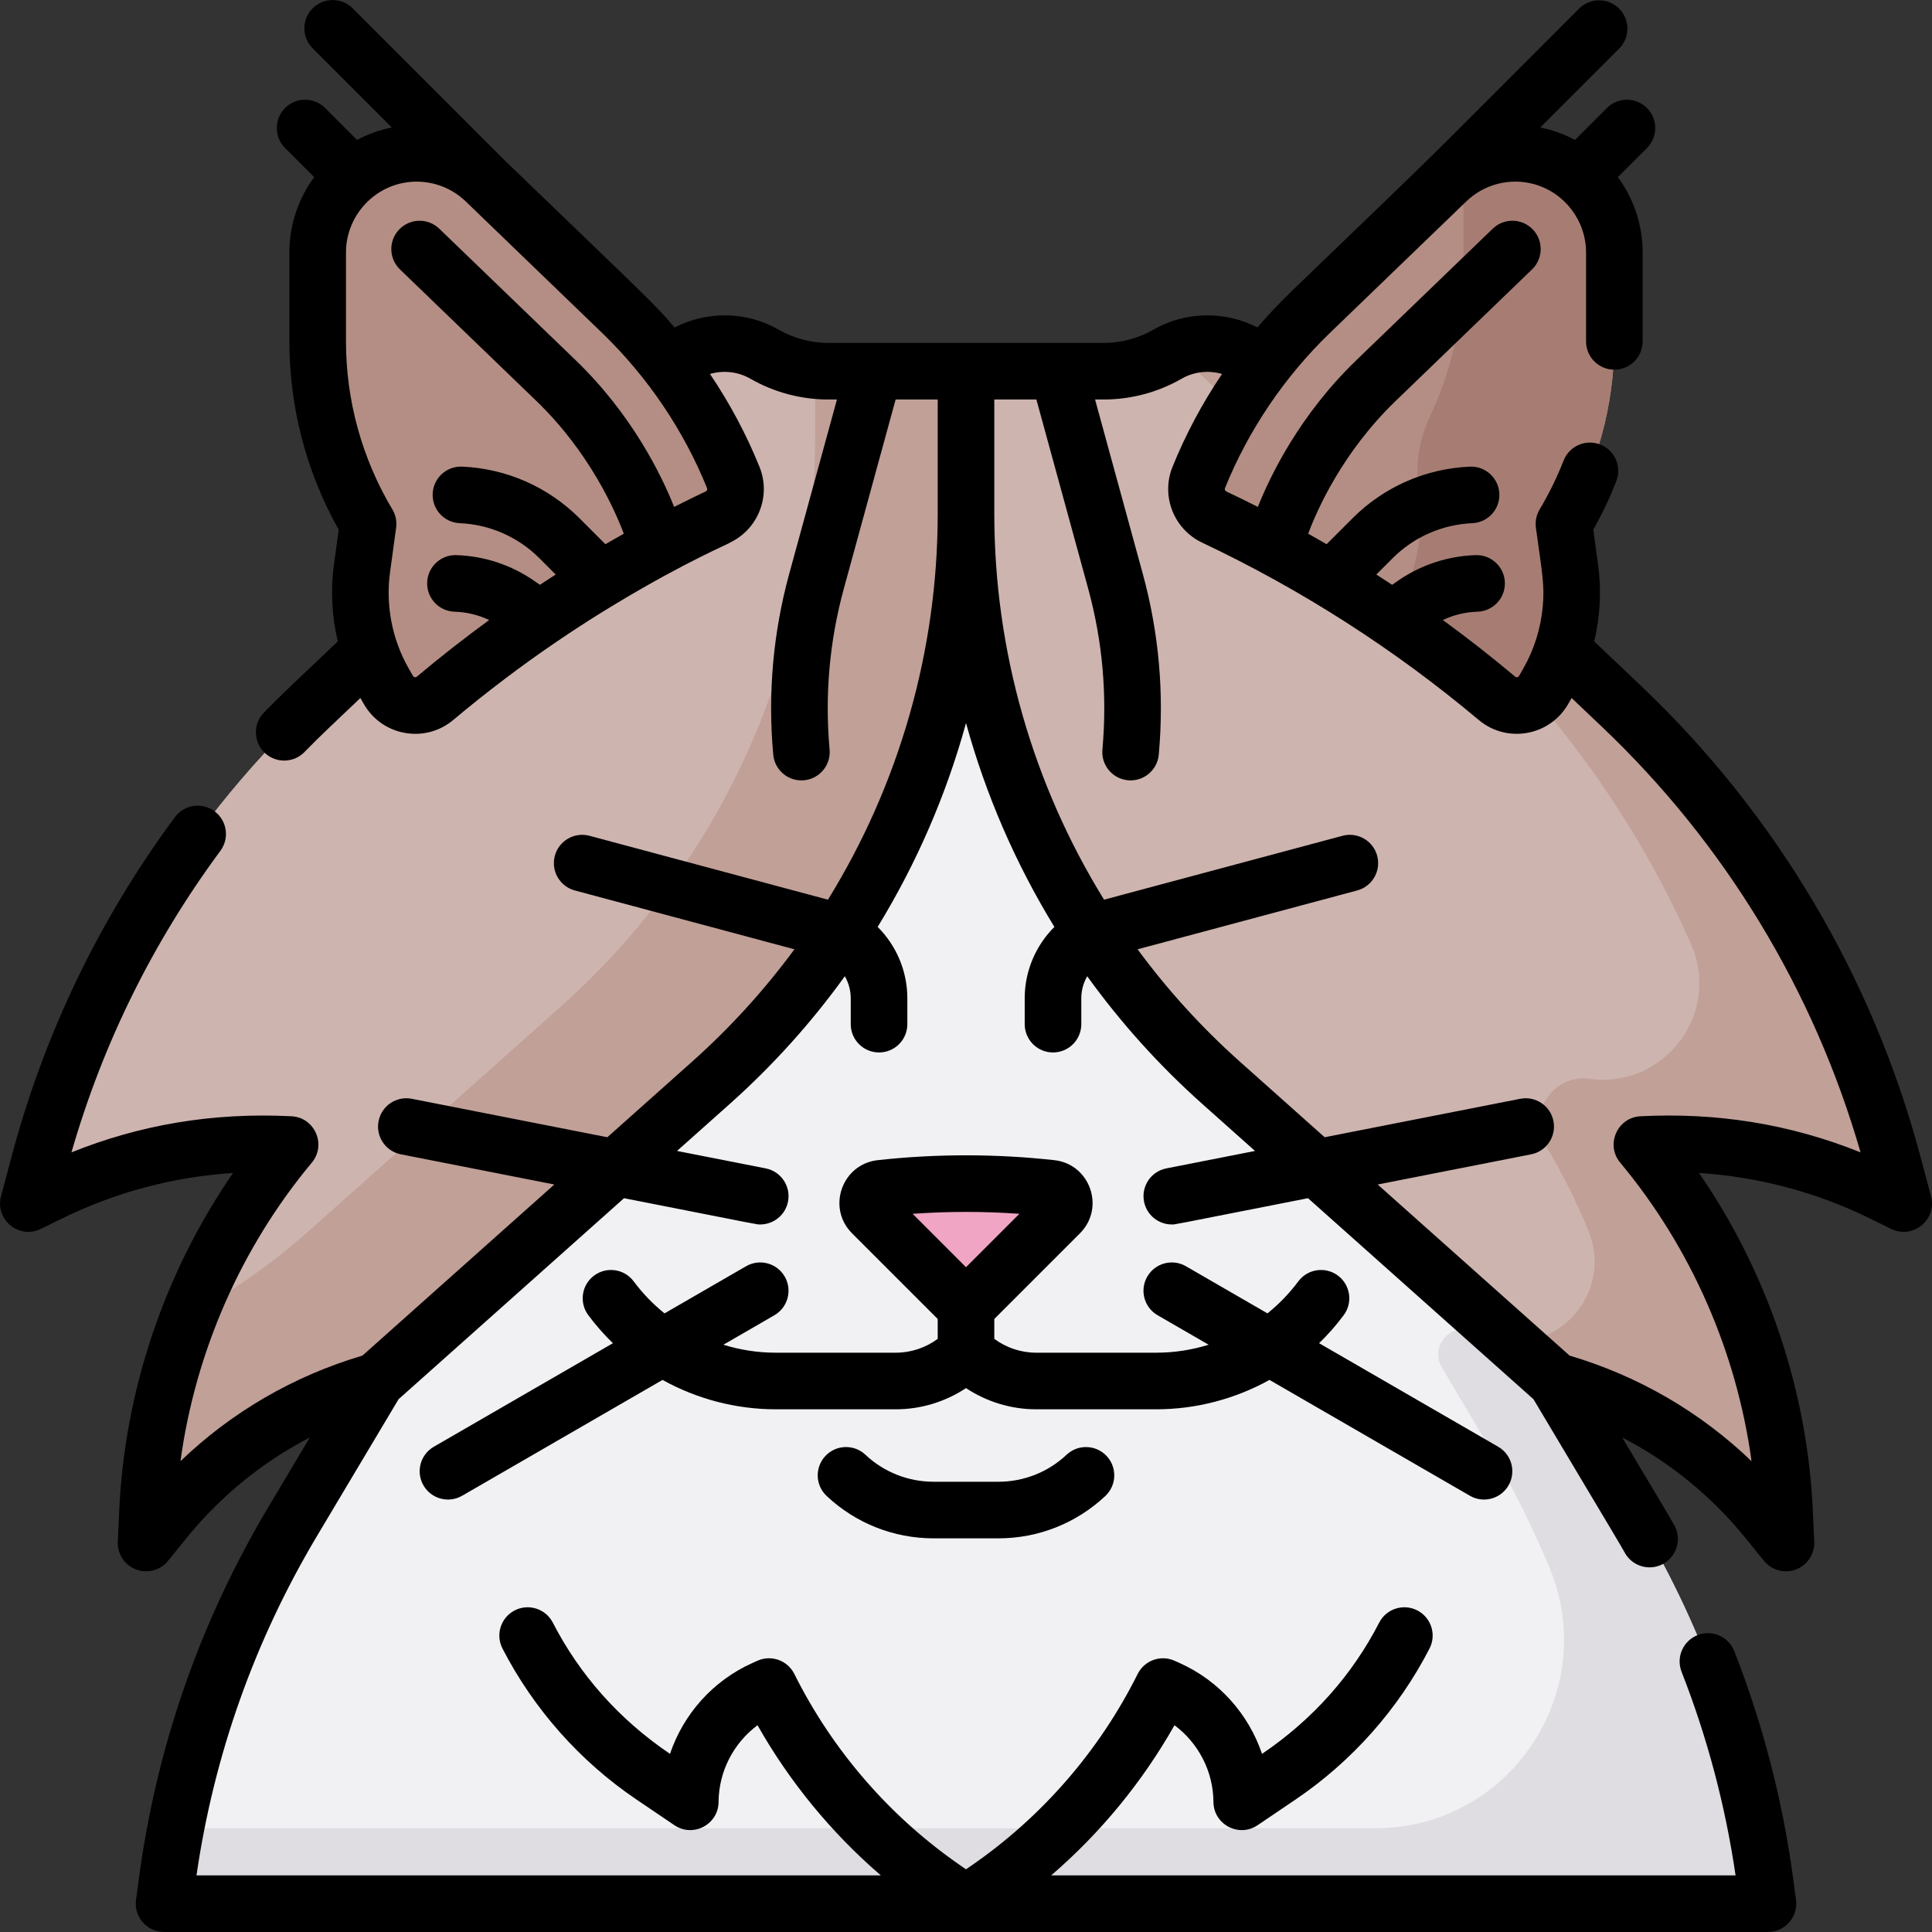 <svg id="Capa_1" enable-background="new 0 0 512.021 512.021" height="512" viewBox="0 0 512.021 512.021" width="512" xmlns="http://www.w3.org/2000/svg"><rect x="0" y="0" width="512.021" height="512.021" fill="#333333" stroke="none"/><g><path d="m256.01 136.1c0 57.633-24.601 112.526-67.619 150.88l-88.62 79.013-22.17 37.173c-17.478 29.305-28.827 61.853-33.362 95.671l-.761 5.672h425.063l-.761-5.672c-4.534-33.819-15.884-66.366-33.362-95.671l-22.17-37.173-88.62-79.013c-43.017-38.354-67.618-93.247-67.618-150.88z" fill="#f1f1f4"/><path d="m256.01 346.446-24.891-24.891c-2.314-2.314-.922-6.278 2.332-6.637 14.994-1.651 30.125-1.651 45.119 0 3.253.358 4.646 4.322 2.332 6.637z" fill="#efa5c3"/><path d="m321.817 137.042c26.95 12.737 52.124 28.884 74.912 48.027 3.908 3.283 9.839 2.205 12.371-2.227l1.13-1.977c5.228-9.15 7.289-19.77 5.861-30.211l-1.615-11.81c8.741-14.619 13.357-31.334 13.357-48.367v-23.557c0-11.854-7.931-22.243-19.366-25.367-8.895-2.43-18.413.003-25.051 6.403l-36.142 34.851c-17.26 16.644-25.696 34.105-29.588 43.756-1.627 4.037.195 8.619 4.131 10.479z" fill="#b48e84"/><path d="m427.833 90.479v-23.559c0-11.854-7.931-22.243-19.366-25.367-7.111-1.943-14.62-.777-20.737 3.038.068.769.103 1.546.103 2.329v23.559c0 13.886-3.068 27.56-8.938 40.06-2.781 5.923-3.845 12.506-2.959 18.989l.154 1.127c1.428 10.441-.633 21.061-5.861 30.211l-1.13 1.977c-.178.311-.373.605-.583.883 9.754 6.626 19.171 13.749 28.211 21.344 3.908 3.283 9.839 2.205 12.371-2.227l1.13-1.977c5.229-9.15 7.289-19.77 5.861-30.211l-1.615-11.81c8.743-14.619 13.359-31.333 13.359-48.366z" fill="#a77d73"/><path d="m190.204 137.042c-26.95 12.737-52.124 28.884-74.912 48.027-3.908 3.283-9.839 2.205-12.371-2.227l-1.13-1.977c-5.228-9.15-7.289-19.77-5.861-30.211l1.615-11.81c-8.741-14.619-13.357-31.334-13.357-48.367v-23.557c0-11.854 7.931-22.243 19.366-25.367 8.895-2.43 18.413.003 25.051 6.403l36.142 34.851c17.26 16.644 25.696 34.105 29.588 43.756 1.626 4.037-.196 8.619-4.131 10.479z" fill="#b48e84"/><path d="m498.86 316.183 5.651 2.776-2.811-10.553c-12.323-46.264-37.223-88.209-71.939-121.18l-15.701-14.912c-.988 2.953-2.267 5.819-3.83 8.553l-1.13 1.977c-2.532 4.432-8.463 5.51-12.372 2.227-22.787-19.144-47.962-35.291-74.912-48.028-3.935-1.86-5.757-6.442-4.129-10.479 2.793-6.925 7.925-17.872 16.979-29.653l-.042-.039c-6.807-6.464-17.051-7.689-25.19-3.011-5.151 2.961-10.989 4.519-16.93 4.519h-36.494v37.72c0 57.633 24.601 112.526 67.619 150.88l88.62 79.013.192.054c22.018 6.216 41.575 19.091 55.987 36.86l4.884 6.022-.371-8.199c-1.616-35.727-14.891-69.94-37.793-97.408l1.003-.051c21.66-1.094 43.242 3.35 62.709 12.912z" fill="#ceb4af"/><path d="m467.781 498.838c-4.534-33.819-15.884-66.366-33.362-95.671l-22.17-37.173-11.504-10.257c-2.955-.078-6.008-.799-9.022-2.29-.352-.174-.706-.347-1.063-.519-5.911-2.846-11.91 3.776-8.567 9.422l12.326 20.818c6.626 11.111 11.946 22.018 16.222 32.32 13.639 32.861-10.546 69.024-46.125 69.024h-317.934c-.917 4.747-1.699 9.524-2.343 14.328l-.761 5.672h425.063z" fill="#dfdde2"/><path d="m327.174 107.784c2.136-3.472 4.616-7.131 7.492-10.874l-.042-.039c-6.258-5.943-15.421-7.457-23.182-4.028z" fill="#c1a098"/><path d="m498.86 316.183 5.651 2.776-2.811-10.553c-12.323-46.264-37.223-88.209-71.939-121.18l-15.701-14.912c-.988 2.953-2.267 5.819-3.83 8.553l-1.13 1.977c-.555.972-1.274 1.782-2.098 2.42 19.593 22.598 32.544 45.511 41.116 64.811 8.12 18.283-6.821 38.415-26.659 35.84-.072-.009-.145-.019-.22-.028-9.796-1.25-16.65 9.374-11.549 17.83 4.615 7.651 8.312 15.212 11.277 22.484 6.168 15.133-5.861 29.916-20.22 29.536l11.504 10.257.192.054c22.018 6.216 41.575 19.091 55.987 36.86l4.884 6.022-.371-8.199c-1.616-35.727-14.891-69.94-37.793-97.408l1.003-.051c21.658-1.095 43.24 3.349 62.707 12.911z" fill="#c1a098"/><path d="m202.585 93.86c-8.138-4.678-18.383-3.453-25.19 3.011l-.042.039c9.054 11.781 14.186 22.728 16.979 29.653 1.628 4.037-.194 8.619-4.129 10.479-26.95 12.737-52.124 28.884-74.912 48.028-3.908 3.283-9.839 2.205-12.372-2.227l-1.13-1.977c-1.562-2.734-2.842-5.6-3.83-8.553l-15.699 14.912c-34.715 32.971-59.616 74.916-71.939 121.18l-2.811 10.553 5.651-2.776c19.466-9.562 41.048-14.005 62.709-12.912l1.003.051c-22.903 27.469-36.178 61.682-37.794 97.409l-.371 8.199 4.884-6.022c14.412-17.769 33.968-30.644 55.987-36.86l.192-.054 88.62-79.013c43.018-38.354 67.619-93.247 67.619-150.88v-37.721h-36.495c-5.941 0-11.779-1.559-16.93-4.519z" fill="#ceb4af"/><path d="m219.515 98.379c-1.174 0-2.344-.061-3.505-.182v17.903c0 57.633-24.601 112.526-67.619 150.88l-66.761 59.436c-9.608 8.554-20.183 15.921-31.462 22.067-6.49 16.583-10.273 34.222-11.088 52.247l-.371 8.199 4.884-6.022c14.412-17.769 33.969-30.644 55.987-36.86l.192-.054 88.62-79.013c43.018-38.354 67.619-93.247 67.619-150.88v-37.721z" fill="#c1a098"/><path d="m336.444 365.708 53.103 30.697c3.593 2.077 8.178.84 10.247-2.74 2.073-3.586.847-8.173-2.739-10.247l-47.468-27.44c2.357-2.284 4.543-4.766 6.526-7.431 2.473-3.323 1.782-8.022-1.541-10.494-3.322-2.472-8.021-1.783-10.494 1.54-2.371 3.187-5.124 6.028-8.169 8.479l-21.607-12.491c-3.587-2.073-8.174-.847-10.247 2.74-2.073 3.586-.847 8.173 2.739 10.247l13.516 7.813c-4.446 1.382-9.116 2.112-13.856 2.112h-31.88c-3.966 0-7.887-1.303-11.063-3.673v-5.267l22.695-22.695c6.754-6.754 2.704-18.346-6.814-19.395-15.516-1.708-31.246-1.708-46.762 0-9.494 1.047-13.586 12.623-6.814 19.395l22.695 22.695v5.267c-3.178 2.37-7.098 3.673-11.063 3.673h-31.88c-4.74 0-9.41-.729-13.856-2.112l13.516-7.814c3.586-2.073 4.813-6.661 2.739-10.247s-6.658-4.813-10.247-2.74l-21.608 12.491c-3.045-2.45-5.798-5.291-8.168-8.478-2.474-3.324-7.171-4.012-10.494-1.541-3.323 2.473-4.014 7.171-1.541 10.494 1.983 2.666 4.169 5.148 6.526 7.432l-47.468 27.44c-3.586 2.073-4.813 6.661-2.739 10.247 2.069 3.58 6.652 4.816 10.247 2.74l53.103-30.697c9.081 5.027 19.401 7.785 29.99 7.785h31.88c6.58 0 13.092-1.982 18.563-5.616 5.471 3.634 11.984 5.616 18.564 5.616h31.88c10.588 0 20.908-2.758 29.989-7.785zm-66.28-44.023-14.154 14.155-14.154-14.155c9.418-.672 18.891-.672 28.308 0z"/><path d="m282.67 385.534c-4.914 4.617-11.335 7.16-18.079 7.16h-17.162c-6.745 0-13.166-2.543-18.081-7.162-3.017-2.836-7.763-2.69-10.602.33-2.836 3.019-2.688 7.765.33 10.601 7.707 7.243 17.776 11.231 28.353 11.231h17.162c10.575 0 20.644-3.988 28.351-11.229 3.019-2.836 3.166-7.583.33-10.601-2.835-3.018-7.582-3.165-10.602-.33z"/><path d="m508.947 306.475c-12.687-47.629-38.283-90.746-74.021-124.687l-12.424-11.799c1.582-6.635 1.948-13.556 1.02-20.348l-1.266-9.259c2.325-4.133 4.371-8.449 6.096-12.86 1.508-3.858-.397-8.208-4.255-9.716-3.859-1.507-8.208.397-9.716 4.255-1.74 4.45-3.863 8.785-6.309 12.884-.879 1.44-1.265 3.157-1.026 4.918 1.652 12.087 2.34 15.089 1.816 20.874-.523 5.782-2.284 11.407-5.143 16.409l-1.13 1.978c-.222.386-.719.471-1.036.206-6.22-5.226-12.616-10.233-19.174-15.014 2.866-1.347 5.983-2.1 9.185-2.202 4.141-.132 7.39-3.596 7.257-7.736s-3.596-7.384-7.735-7.256c-7.422.237-14.568 2.602-20.665 6.837l-1.48 1.028c-1.39-.918-2.785-1.827-4.188-2.725l4.31-4.31c5.648-5.647 13.151-8.949 21.129-9.296 4.139-.18 7.347-3.681 7.167-7.819-.181-4.139-3.698-7.346-7.819-7.167-11.736.511-22.774 5.367-31.083 13.675l-6.877 6.877c-1.62-.941-3.248-1.869-4.883-2.784 2.325-6.242 9.058-21.561 23.185-35.183l36.141-34.855c2.981-2.875 3.068-7.623.192-10.605-2.874-2.98-7.621-3.068-10.604-.193l-36.143 34.852c-14.968 14.433-22.757 30.466-26.11 38.884-2.761-1.394-5.54-2.754-8.338-4.076-.354-.167-.517-.551-.379-.893 6.184-15.329 15.81-29.563 27.839-41.163l36.142-34.851c4.708-4.541 11.553-6.293 17.868-4.567 8.15 2.227 13.843 9.683 13.843 18.132v23.559c0 4.142 3.357 7.5 7.5 7.5s7.5-3.358 7.5-7.5v-23.559c0-7.371-2.41-14.322-6.565-19.982l7.707-7.708c2.929-2.929 2.929-7.678-.001-10.606-2.928-2.93-7.677-2.929-10.606 0l-8.461 8.462c-2.891-1.542-6-2.657-9.215-3.298l20.904-20.904c2.929-2.929 2.929-7.678 0-10.606-2.93-2.929-7.678-2.929-10.607 0-48.407 48.407-30.983 31.317-76.42 75.131-3.088 2.978-6.035 6.111-8.828 9.378-8.524-4.387-18.981-4.35-27.544.571-4.008 2.304-8.57 3.521-13.192 3.521-122.751 0 6.828 0-72.99 0-4.622 0-9.185-1.218-13.192-3.521-8.562-4.922-19.02-4.958-27.543-.571-5.622-6.575-5.755-6.414-44.915-44.175l-40.402-40.403c-2.929-2.929-7.677-2.929-10.607 0-2.929 2.929-2.929 7.678 0 10.606l20.972 20.973c-3.213.641-6.323 1.756-9.215 3.298l-8.461-8.462c-2.929-2.929-7.678-2.929-10.606 0-2.93 2.929-2.93 7.677-.001 10.606l7.707 7.708c-4.155 5.66-6.565 12.611-6.565 19.982v23.559c0 17.491 4.514 34.684 13.078 49.902l-1.266 9.258c-.929 6.793-.562 13.713 1.02 20.349-11.924 11.325-14.938 14.103-19.57 18.848-2.894 2.964-2.837 7.712.127 10.606 2.964 2.893 7.713 2.836 10.605-.127 4.346-4.451 7.134-7.021 14.826-14.327l.901 1.576c4.857 8.502 16.228 10.534 23.708 4.249 8.905-7.482 18.354-14.605 27.133-20.563 9.465-6.453 15.387-9.856 16.113-10.332 18.963-11.419 30.517-16.095 30.045-16.095 7.523-3.555 10.985-12.369 7.881-20.065-3.467-8.595-7.893-16.883-13.133-24.649 3.514-1.02 7.397-.64 10.693 1.253 6.278 3.609 13.425 5.517 20.667 5.517h2.288l-12.635 46.143c-4.289 15.662-5.718 31.803-4.247 47.977.354 3.895 3.624 6.822 7.46 6.822 4.434 0 7.875-3.802 7.478-8.179-1.307-14.381-.036-28.733 3.776-42.658l13.719-50.104h11.156v30.22c0 36.476-10.274 71.877-29.09 102.335l-63.195-16.933c-4.002-1.069-8.114 1.302-9.186 5.304-1.072 4.001 1.302 8.113 5.303 9.186l58.195 15.593c-7.928 10.763-17.004 20.762-27.138 29.797l-22.445 20.012-51.822-10.192c-4.063-.801-8.008 1.848-8.807 5.912s1.848 8.007 5.912 8.806l40.67 7.999-50.854 45.341c-18.236 5.401-34.66 14.959-48.229 27.984 3.945-28.949 16.055-56.627 34.809-79.119 3.95-4.739.788-11.981-5.382-12.293-21.036-1.064-40.308 2.324-58.316 9.569 8.311-28.858 21.575-55.721 39.473-79.918 2.463-3.33 1.76-8.027-1.57-10.49s-8.025-1.761-10.49 1.57c-20.04 27.095-34.6 57.345-43.273 89.912l-2.811 10.554c-1.65 6.196 4.775 11.501 10.554 8.662l5.65-2.775c14.157-6.954 29.593-11.043 45.284-12.056-18.113 26.298-28.719 57.56-30.165 89.533l-.37 8.199c-.146 3.235 1.801 6.198 4.827 7.349 3.034 1.152 6.454.224 8.49-2.287l4.884-6.021c9.054-11.163 20.147-20.182 32.694-26.672l-10.952 18.363c-18.099 30.346-29.657 63.492-34.354 98.518l-.76 5.672c-.601 4.489 2.891 8.496 7.434 8.496h425.063c4.529 0 8.037-3.993 7.434-8.496l-.76-5.674c-2.766-20.617-8.015-40.89-15.604-60.253-1.512-3.856-5.863-5.756-9.719-4.246-3.856 1.512-5.758 5.863-4.246 9.72 6.804 17.361 11.612 35.496 14.307 53.949h-181.364c13.074-11.262 24.159-24.749 32.669-39.786 6.348 4.721 10.269 12.235 10.323 20.334.04 5.976 6.747 9.517 11.704 6.16l10.073-6.818c14.952-10.12 27.224-23.954 35.489-40.005 1.896-3.683.448-8.205-3.234-10.102-3.682-1.895-8.204-.449-10.102 3.234-7.077 13.744-17.435 25.561-31.055 34.784-3.555-10.519-11.354-19.36-21.788-24.053l-1.379-.62c-3.671-1.648-7.992-.109-9.788 3.495-10.155 20.373-25.434 37.963-44.184 50.869l-1.312.902-1.311-.902c-18.75-12.906-34.029-30.496-44.185-50.869-1.795-3.603-6.116-5.146-9.788-3.495l-1.379.62c-10.435 4.692-18.233 13.534-21.788 24.053-13.616-9.221-23.976-21.036-31.055-34.784-1.896-3.682-6.419-5.128-10.102-3.234-3.683 1.896-5.131 6.419-3.234 10.102 8.266 16.052 20.537 29.885 35.489 40.005l10.073 6.818c4.951 3.351 11.664-.175 11.704-6.16.055-8.1 3.976-15.613 10.323-20.334 8.51 15.037 19.595 28.524 32.669 39.786h-181.355c4.657-31.96 15.408-62.225 31.975-90.002l21.58-36.184 59.751-53.274c37.866 7.448 35.064 6.958 36.107 6.958 3.512 0 6.648-2.479 7.352-6.054.799-4.064-1.848-8.007-5.912-8.806l-23.5-4.622 13.961-12.448c11.465-10.222 21.672-21.589 30.51-33.852 1.001 1.735 1.566 3.737 1.566 5.841v6.856c0 4.142 3.357 7.5 7.5 7.5s7.5-3.358 7.5-7.5v-6.856c0-7.277-2.96-14.023-7.866-18.917 10.297-16.81 18.187-35.005 23.418-54.028 5.231 19.022 13.121 37.217 23.418 54.028-4.906 4.894-7.866 11.641-7.866 18.917v6.856c0 4.142 3.357 7.5 7.5 7.5s7.5-3.358 7.5-7.5v-6.856c0-2.103.565-4.105 1.566-5.841 8.838 12.263 19.045 23.63 30.51 33.852l13.961 12.448-23.5 4.622c-4.064.799-6.711 4.742-5.912 8.806.704 3.576 3.84 6.054 7.352 6.054 1.025 0-1.905.518 36.107-6.958l59.751 53.274c23.638 39.635 22.488 37.666 24.24 40.756 1.381 2.434 3.918 3.8 6.53 3.8 5.666 0 9.376-6.162 6.517-11.203-2.023-3.563-2.834-4.87-13.777-23.218 12.546 6.489 23.64 15.508 32.695 26.672l4.884 6.022c2.036 2.511 5.456 3.439 8.49 2.287 3.026-1.151 4.974-4.114 4.827-7.349l-.37-8.2c-1.446-31.973-12.051-63.234-30.165-89.532 15.69 1.013 31.128 5.102 45.284 12.055l5.65 2.776c5.755 2.827 12.211-2.44 10.554-8.662zm-321.948-176.214c-.101 0-6.023 2.906-8.338 4.076-3.353-8.417-11.142-24.45-26.11-38.883l-36.141-34.852c-2.98-2.874-7.729-2.789-10.604.193-2.876 2.982-2.789 7.729.192 10.605l36.143 34.852c14.022 13.521 20.821 28.927 23.175 35.188-1.632.914-3.256 1.84-4.873 2.779l-6.878-6.878c-8.308-8.307-19.346-13.164-31.082-13.674-4.144-.188-7.639 3.028-7.819 7.167-.18 4.138 3.028 7.639 7.167 7.819 7.978.348 15.48 3.649 21.128 9.296l4.311 4.311c-1.402.898-2.798 1.807-4.188 2.725l-1.478-1.027c-6.098-4.237-13.244-6.601-20.666-6.838-4.104-.147-7.604 3.116-7.735 7.256-.133 4.14 3.116 7.604 7.257 7.736 3.202.102 6.318.855 9.184 2.202-6.558 4.781-12.954 9.788-19.174 15.014-.316.265-.815.181-1.036-.206l-1.13-1.977c-4.384-7.672-6.139-16.719-4.941-25.475l1.614-11.81c.23-1.688-.119-3.403-.994-4.865-8.043-13.451-12.294-28.845-12.294-44.518v-23.557c0-10.3 8.387-18.785 18.722-18.785 4.779 0 9.479 1.835 12.989 5.22l36.142 34.851c12.029 11.6 21.655 25.833 27.838 41.162.136.342-.027.726-.381.893zm247.77 165.571c-6.163.312-9.336 7.549-5.382 12.293 18.754 22.492 30.863 50.171 34.809 79.119-13.569-13.026-29.995-22.584-48.229-27.984l-50.854-45.341 40.67-7.999c4.064-.799 6.711-4.742 5.912-8.806-.8-4.064-4.739-6.712-8.807-5.912l-51.822 10.192-22.445-20.012c-10.135-9.035-19.21-19.034-27.138-29.797l58.195-15.593c4.001-1.072 6.375-5.185 5.303-9.186-1.071-4.001-5.184-6.373-9.186-5.304l-63.195 16.933c-18.815-30.458-29.09-65.859-29.09-102.335v-30.222h11.156l13.719 50.104c3.813 13.925 5.083 28.277 3.776 42.658-.375 4.125 2.665 7.773 6.79 8.148 4.111.375 7.772-2.652 8.147-6.791 1.471-16.173.042-32.315-4.247-47.977l-12.635-46.143h2.288c7.242 0 14.389-1.908 20.667-5.517 3.295-1.894 7.178-2.273 10.693-1.253-5.24 7.766-9.667 16.054-13.134 24.649-3.104 7.696.358 16.51 7.881 20.065 26.437 12.494 51.082 28.33 73.292 46.99 7.5 6.299 18.861 4.234 23.708-4.249l.901-1.577 8.082 7.676c32.489 30.855 56.097 69.747 68.489 112.737-19.061-7.667-38.439-10.573-58.314-9.566z"/></g></svg>
